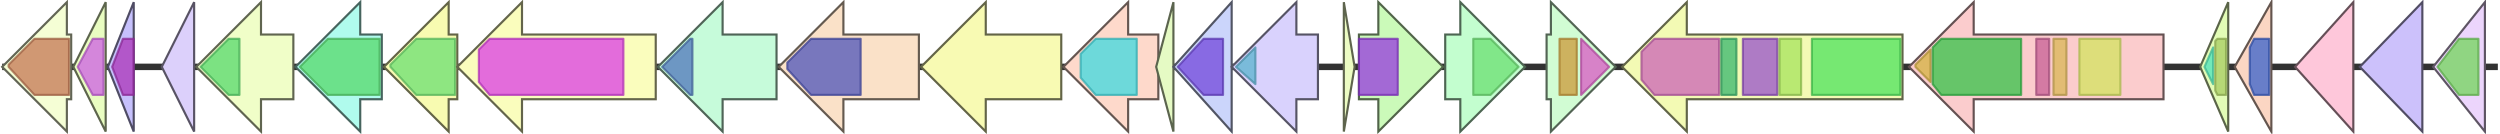 <svg version="1.1" baseProfile="full" xmlns="http://www.w3.org/2000/svg" width="1159" height="62">
	<line x1="1" y1="31" x2="1158" y2="31" style="stroke:rgb(50,50,50); stroke-width:3 "/>
	<g>
		<title>nosG</title>
		<polygon class="nosG" points="426,16 391,16 391,1 361,31 391,61 391,46 426,46" fill="rgb(250,225,200)" fill-opacity="1.0" stroke="rgb(100,90,80)" stroke-width="1" />
		<g>
			<title>PF02624</title>
			<polygon class="PF02624" points="365,29 376,18 399,18 399,44 376,44 365,32" stroke-linejoin="round" width="34" height="26" fill="rgb(76,84,185)" stroke="rgb(60,67,148)" stroke-width="1" opacity="0.75" />
		</g>
	</g>
	<g>
		<title>nosH</title>
		<polygon class="nosH" points="492,16 457,16 457,1 427,31 457,61 457,46 492,46" fill="rgb(248,250,179)" fill-opacity="1.0" stroke="rgb(99,100,71)" stroke-width="1" />
	</g>
	<g>
		<title>nosI</title>
		<polygon class="nosI" points="537,16 523,16 523,1 493,31 523,61 523,46 537,46" fill="rgb(254,217,203)" fill-opacity="1.0" stroke="rgb(101,86,81)" stroke-width="1" />
		<g>
			<title>PF00501</title>
			<polygon class="PF00501" points="501,25 508,18 527,18 527,44 508,44 501,36" stroke-linejoin="round" width="26" height="26" fill="rgb(60,217,223)" stroke="rgb(48,173,178)" stroke-width="1" opacity="0.75" />
		</g>
	</g>
	<g>
		<title>nosJ</title>
		<polygon class="nosJ" points="544,16 544,16 544,1 536,31 544,61 544,46 544,46" fill="rgb(229,250,196)" fill-opacity="1.0" stroke="rgb(91,100,78)" stroke-width="1" />
	</g>
	<g>
		<title>nosK</title>
		<polygon class="nosK" points="571,16 571,16 571,1 544,31 571,61 571,46 571,46" fill="rgb(203,213,251)" fill-opacity="1.0" stroke="rgb(81,85,100)" stroke-width="1" />
		<g>
			<title>PF12697</title>
			<polygon class="PF12697" points="546,31 558,18 567,18 567,44 558,44" stroke-linejoin="round" width="21" height="26" fill="rgb(113,71,219)" stroke="rgb(90,56,175)" stroke-width="1" opacity="0.75" />
		</g>
	</g>
	<g>
		<title>nosL</title>
		<polygon class="nosL" points="611,16 601,16 601,1 571,31 601,61 601,46 611,46" fill="rgb(217,210,253)" fill-opacity="1.0" stroke="rgb(86,84,101)" stroke-width="1" />
		<g>
			<title>PF06968</title>
			<polygon class="PF06968" points="573,31 582,22 582,39" stroke-linejoin="round" width="10" height="26" fill="rgb(91,179,207)" stroke="rgb(72,143,165)" stroke-width="1" opacity="0.75" />
		</g>
	</g>
	<g>
		<title>nosM</title>
		<polygon class="nosM" points="623,16 623,16 623,1 628,31 623,61 623,46 623,46" fill="rgb(236,252,195)" fill-opacity="1.0" stroke="rgb(94,100,77)" stroke-width="1" />
	</g>
	<g>
		<title>nosN</title>
		<polygon class="nosN" points="630,16 639,16 639,1 669,31 639,61 639,46 630,46" fill="rgb(203,250,185)" fill-opacity="1.0" stroke="rgb(81,100,73)" stroke-width="1" />
		<g>
			<title>PF04055</title>
			<rect class="PF04055" x="630" y="18" stroke-linejoin="round" width="18" height="26" fill="rgb(149,56,222)" stroke="rgb(119,44,177)" stroke-width="1" opacity="0.75" />
		</g>
	</g>
	<g>
		<title>nosO</title>
		<polygon class="nosO" points="670,16 677,16 677,1 707,31 677,61 677,46 670,46" fill="rgb(195,254,207)" fill-opacity="1.0" stroke="rgb(77,101,82)" stroke-width="1" />
		<g>
			<title>PF14028</title>
			<polygon class="PF14028" points="683,18 691,18 704,31 704,31 691,44 683,44" stroke-linejoin="round" width="21" height="26" fill="rgb(107,223,113)" stroke="rgb(85,178,90)" stroke-width="1" opacity="0.75" />
		</g>
	</g>
	<g>
		<title>nosP</title>
		<polygon class="nosP" points="717,16 719,16 719,1 749,31 719,61 719,46 717,46" fill="rgb(209,252,211)" fill-opacity="1.0" stroke="rgb(83,100,84)" stroke-width="1" />
		<g>
			<title>PF00486</title>
			<rect class="PF00486" x="723" y="18" stroke-linejoin="round" width="8" height="26" fill="rgb(204,153,57)" stroke="rgb(163,122,45)" stroke-width="1" opacity="0.75" />
		</g>
		<g>
			<title>PF03704</title>
			<polygon class="PF03704" points="733,18 733,18 746,31 733,44 733,44" stroke-linejoin="round" width="14" height="26" fill="rgb(217,89,196)" stroke="rgb(173,71,156)" stroke-width="1" opacity="0.75" />
		</g>
	</g>
	<g>
		<title>nos1</title>
		<polygon class="nos1" points="33,16 31,16 31,1 1,31 31,61 31,46 33,46" fill="rgb(245,254,213)" fill-opacity="1.0" stroke="rgb(98,101,85)" stroke-width="1" />
		<g>
			<title>PF00009</title>
			<polygon class="PF00009" points="4,30 16,18 32,18 32,44 16,44 4,31" stroke-linejoin="round" width="28" height="26" fill="rgb(196,118,83)" stroke="rgb(156,94,66)" stroke-width="1" opacity="0.75" />
		</g>
	</g>
	<g>
		<title>nos4</title>
		<polygon class="nos4" points="882,16 782,16 782,1 752,31 782,61 782,46 882,46" fill="rgb(243,250,180)" fill-opacity="1.0" stroke="rgb(97,100,72)" stroke-width="1" />
		<g>
			<title>PF04998</title>
			<polygon class="PF04998" points="761,24 767,18 797,18 797,44 767,44 761,37" stroke-linejoin="round" width="36" height="26" fill="rgb(203,97,183)" stroke="rgb(162,77,146)" stroke-width="1" opacity="0.75" />
		</g>
		<g>
			<title>PF05000</title>
			<rect class="PF05000" x="798" y="18" stroke-linejoin="round" width="7" height="26" fill="rgb(55,181,110)" stroke="rgb(44,144,88)" stroke-width="1" opacity="0.75" />
		</g>
		<g>
			<title>PF04983</title>
			<rect class="PF04983" x="808" y="18" stroke-linejoin="round" width="16" height="26" fill="rgb(151,80,202)" stroke="rgb(120,64,161)" stroke-width="1" opacity="0.75" />
		</g>
		<g>
			<title>PF00623</title>
			<rect class="PF00623" x="825" y="18" stroke-linejoin="round" width="10" height="26" fill="rgb(166,226,92)" stroke="rgb(132,180,73)" stroke-width="1" opacity="0.75" />
		</g>
		<g>
			<title>PF04997</title>
			<rect class="PF04997" x="840" y="18" stroke-linejoin="round" width="41" height="26" fill="rgb(76,225,92)" stroke="rgb(60,180,73)" stroke-width="1" opacity="0.75" />
		</g>
	</g>
	<g>
		<title>nos5</title>
		<polygon class="nos5" points="1003,16 915,16 915,1 885,31 915,61 915,46 1003,46" fill="rgb(251,204,205)" fill-opacity="1.0" stroke="rgb(100,81,82)" stroke-width="1" />
		<g>
			<title>PF04560</title>
			<polygon class="PF04560" points="888,30 895,23 895,38 888,31" stroke-linejoin="round" width="7" height="26" fill="rgb(212,179,66)" stroke="rgb(169,143,52)" stroke-width="1" opacity="0.75" />
		</g>
		<g>
			<title>PF00562</title>
			<polygon class="PF00562" points="896,22 900,18 937,18 937,44 900,44 896,39" stroke-linejoin="round" width="41" height="26" fill="rgb(52,194,73)" stroke="rgb(41,155,58)" stroke-width="1" opacity="0.75" />
		</g>
		<g>
			<title>PF10385</title>
			<rect class="PF10385" x="944" y="18" stroke-linejoin="round" width="6" height="26" fill="rgb(199,95,150)" stroke="rgb(159,76,120)" stroke-width="1" opacity="0.75" />
		</g>
		<g>
			<title>PF04565</title>
			<rect class="PF04565" x="952" y="18" stroke-linejoin="round" width="6" height="26" fill="rgb(217,183,85)" stroke="rgb(173,146,68)" stroke-width="1" opacity="0.75" />
		</g>
		<g>
			<title>PF04561</title>
			<rect class="PF04561" x="964" y="18" stroke-linejoin="round" width="19" height="26" fill="rgb(211,228,95)" stroke="rgb(168,182,76)" stroke-width="1" opacity="0.75" />
		</g>
	</g>
	<g>
		<title>nos6</title>
		<polygon class="nos6" points="1033,16 1033,16 1033,1 1020,31 1033,61 1033,46 1033,46" fill="rgb(226,252,182)" fill-opacity="1.0" stroke="rgb(90,100,72)" stroke-width="1" />
		<g>
			<title>PF00542</title>
			<polygon class="PF00542" points="1022,31 1026,22 1026,39" stroke-linejoin="round" width="6" height="26" fill="rgb(76,226,185)" stroke="rgb(60,180,147)" stroke-width="1" opacity="0.75" />
		</g>
		<g>
			<title>PF16320</title>
			<polygon class="PF16320" points="1027,19 1028,18 1032,18 1032,44 1028,44 1027,42" stroke-linejoin="round" width="5" height="26" fill="rgb(167,204,96)" stroke="rgb(133,163,76)" stroke-width="1" opacity="0.75" />
		</g>
	</g>
	<g>
		<title>nos7</title>
		<polygon class="nos7" points="1053,16 1053,16 1053,1 1036,31 1053,61 1053,46 1053,46" fill="rgb(251,214,195)" fill-opacity="1.0" stroke="rgb(100,85,78)" stroke-width="1" />
		<g>
			<title>PF00466</title>
			<polygon class="PF00466" points="1043,22 1045,18 1052,18 1052,44 1045,44 1043,39" stroke-linejoin="round" width="9" height="26" fill="rgb(55,96,202)" stroke="rgb(44,76,161)" stroke-width="1" opacity="0.75" />
		</g>
	</g>
	<g>
		<title>nos8</title>
		<polygon class="nos8" points="1091,16 1091,16 1091,1 1064,31 1091,61 1091,46 1091,46" fill="rgb(254,199,218)" fill-opacity="1.0" stroke="rgb(101,79,87)" stroke-width="1" />
	</g>
	<g>
		<title>nos9</title>
		<polygon class="nos9" points="1123,16 1123,16 1123,1 1094,31 1123,61 1123,46 1123,46" fill="rgb(204,193,251)" fill-opacity="1.0" stroke="rgb(81,77,100)" stroke-width="1" />
	</g>
	<g>
		<title>nos10</title>
		<polygon class="nos10" points="1152,16 1152,16 1152,1 1128,31 1152,61 1152,46 1152,46" fill="rgb(236,213,252)" fill-opacity="1.0" stroke="rgb(94,85,100)" stroke-width="1" />
		<g>
			<title>PF00687</title>
			<polygon class="PF00687" points="1130,31 1140,18 1149,18 1149,44 1140,44" stroke-linejoin="round" width="19" height="26" fill="rgb(114,213,90)" stroke="rgb(91,170,72)" stroke-width="1" opacity="0.75" />
		</g>
	</g>
	<g>
		<title>nos2</title>
		<polygon class="nos2" points="49,16 49,16 49,1 34,31 49,61 49,46 49,46" fill="rgb(233,253,193)" fill-opacity="1.0" stroke="rgb(93,101,77)" stroke-width="1" />
		<g>
			<title>PF00177</title>
			<polygon class="PF00177" points="36,31 43,18 48,18 48,44 43,44" stroke-linejoin="round" width="14" height="26" fill="rgb(205,95,228)" stroke="rgb(164,76,182)" stroke-width="1" opacity="0.75" />
		</g>
	</g>
	<g>
		<title>nos3</title>
		<polygon class="nos3" points="62,16 62,16 62,1 50,31 62,61 62,46 62,46" fill="rgb(198,192,252)" fill-opacity="1.0" stroke="rgb(79,76,100)" stroke-width="1" />
		<g>
			<title>PF00164</title>
			<polygon class="PF00164" points="52,31 57,18 62,18 62,44 57,44" stroke-linejoin="round" width="12" height="26" fill="rgb(171,52,184)" stroke="rgb(136,41,147)" stroke-width="1" opacity="0.75" />
		</g>
	</g>
	<g>
		<title>nosA</title>
		<polygon class="nosA" points="90,16 90,16 90,1 75,31 90,61 90,46 90,46" fill="rgb(220,208,251)" fill-opacity="1.0" stroke="rgb(88,83,100)" stroke-width="1" />
	</g>
	<g>
		<title>nosB</title>
		<polygon class="nosB" points="136,16 121,16 121,1 91,31 121,61 121,46 136,46" fill="rgb(240,254,200)" fill-opacity="1.0" stroke="rgb(96,101,80)" stroke-width="1" />
		<g>
			<title>PF00067</title>
			<polygon class="PF00067" points="93,31 106,18 111,18 111,44 106,44" stroke-linejoin="round" width="20" height="26" fill="rgb(85,216,107)" stroke="rgb(68,172,85)" stroke-width="1" opacity="0.75" />
		</g>
	</g>
	<g>
		<title>nosC</title>
		<polygon class="nosC" points="177,16 167,16 167,1 137,31 167,61 167,46 177,46" fill="rgb(176,251,237)" fill-opacity="1.0" stroke="rgb(70,100,94)" stroke-width="1" />
		<g>
			<title>PF00067</title>
			<polygon class="PF00067" points="139,31 152,18 176,18 176,44 152,44" stroke-linejoin="round" width="37" height="26" fill="rgb(85,216,107)" stroke="rgb(68,172,85)" stroke-width="1" opacity="0.75" />
		</g>
	</g>
	<g>
		<title>nosD</title>
		<polygon class="nosD" points="212,16 208,16 208,1 178,31 208,61 208,46 212,46" fill="rgb(248,251,177)" fill-opacity="1.0" stroke="rgb(99,100,70)" stroke-width="1" />
		<g>
			<title>PF14028</title>
			<polygon class="PF14028" points="181,30 193,18 211,18 211,44 193,44 181,31" stroke-linejoin="round" width="30" height="26" fill="rgb(107,223,113)" stroke="rgb(85,178,90)" stroke-width="1" opacity="0.75" />
		</g>
	</g>
	<g>
		<title>nosE</title>
		<polygon class="nosE" points="304,16 242,16 242,1 212,31 242,61 242,46 304,46" fill="rgb(250,253,189)" fill-opacity="1.0" stroke="rgb(100,101,75)" stroke-width="1" />
		<g>
			<title>PF04738</title>
			<polygon class="PF04738" points="222,23 227,18 289,18 289,44 227,44 222,38" stroke-linejoin="round" width="67" height="26" fill="rgb(219,60,229)" stroke="rgb(175,47,183)" stroke-width="1" opacity="0.75" />
		</g>
	</g>
	<g>
		<title>nosF</title>
		<polygon class="nosF" points="360,16 335,16 335,1 305,31 335,61 335,46 360,46" fill="rgb(198,251,218)" fill-opacity="1.0" stroke="rgb(79,100,87)" stroke-width="1" />
		<g>
			<title>PF00881</title>
			<polygon class="PF00881" points="307,31 320,18 321,18 321,44 320,44" stroke-linejoin="round" width="15" height="26" fill="rgb(79,118,187)" stroke="rgb(63,94,149)" stroke-width="1" opacity="0.75" />
		</g>
	</g>
</svg>
